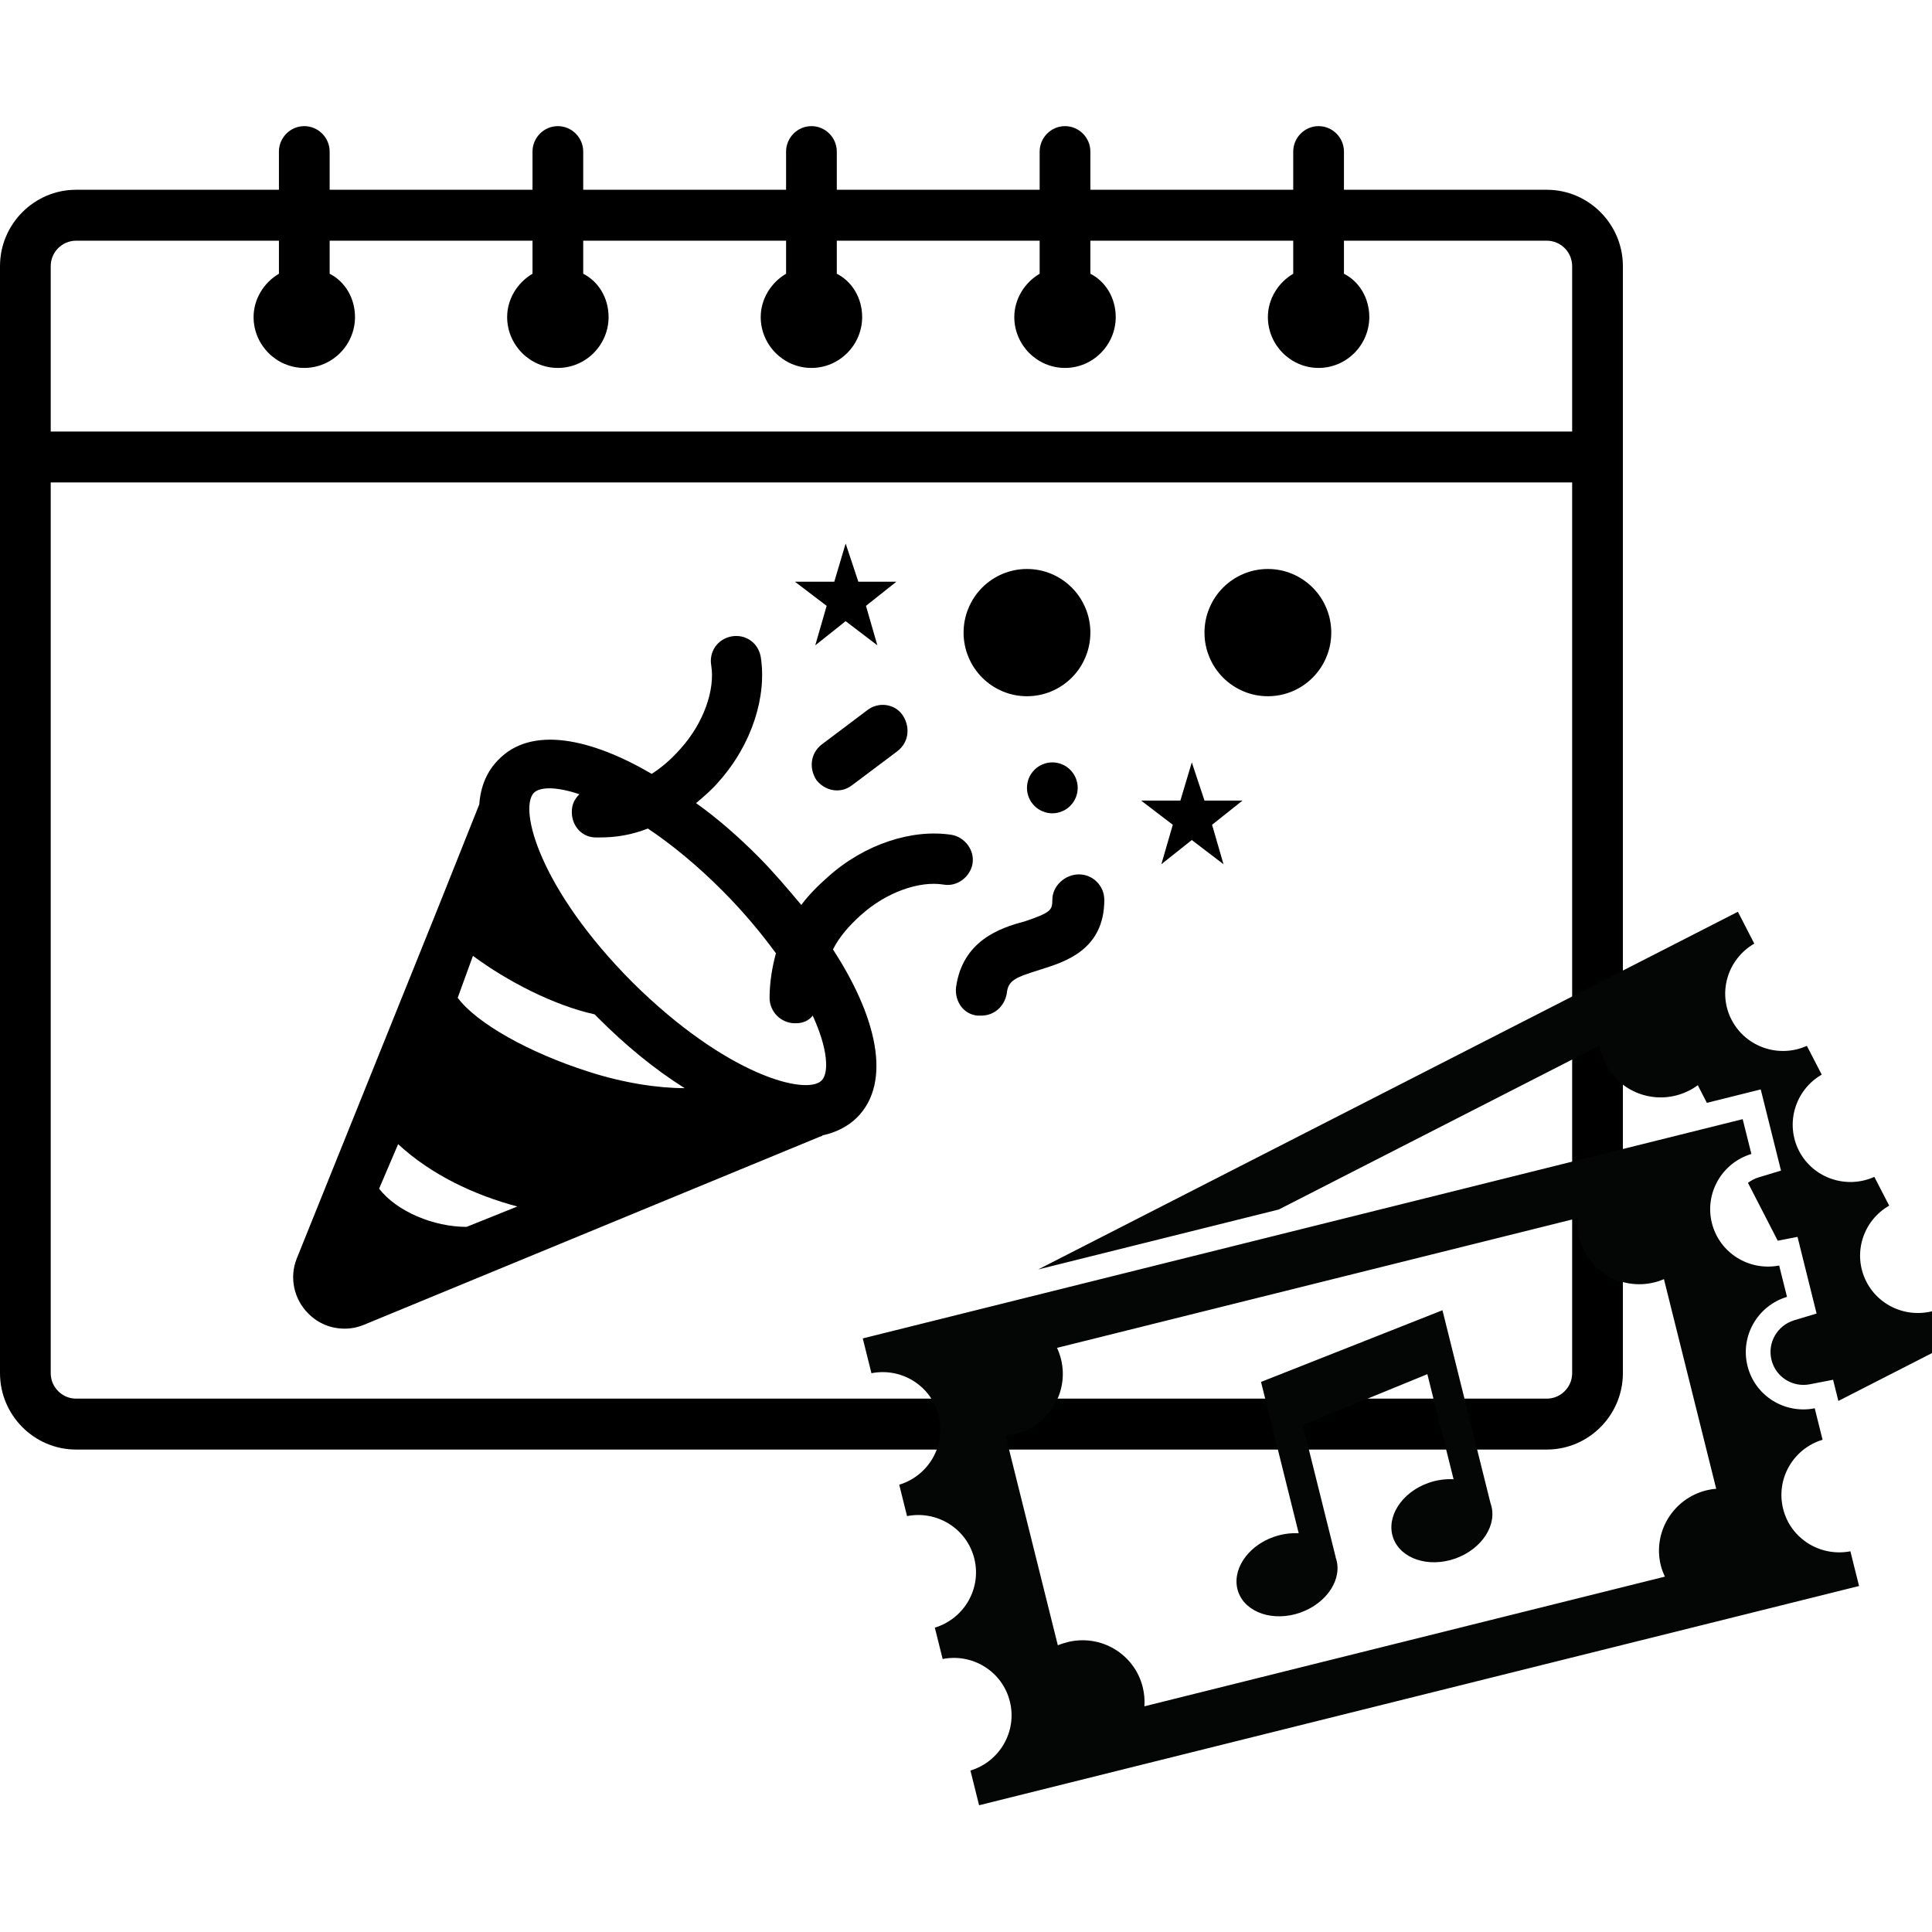<svg xmlns="http://www.w3.org/2000/svg" xmlns:xlink="http://www.w3.org/1999/xlink" width="200" zoomAndPan="magnify" viewBox="0 0 150 150" height="200" preserveAspectRatio="xMidYMid meet" version="1.0"><defs><clipPath id="ee5eb9d292"><path d="M 0 9.793 L 126 9.793 L 126 112.543 L 0 112.543 Z M 0 9.793 " clip-rule="nonzero"/></clipPath><clipPath id="d38f371c42"><path d="M 66 70 L 150 70 L 150 141 L 66 141 Z M 66 70 " clip-rule="nonzero"/></clipPath><clipPath id="b39bae2f63"><path d="M 63.074 88.223 L 143.125 68.273 L 156.184 120.672 L 76.129 140.621 Z M 63.074 88.223 " clip-rule="nonzero"/></clipPath><clipPath id="b11436a941"><path d="M 63.074 88.223 L 143.125 68.273 L 156.184 120.672 L 76.129 140.621 Z M 63.074 88.223 " clip-rule="nonzero"/></clipPath><clipPath id="201542f87b"><path d="M 63.074 88.223 L 143.125 68.273 L 156.184 120.672 L 76.129 140.621 Z M 63.074 88.223 " clip-rule="nonzero"/></clipPath><clipPath id="78fa38b605"><path d="M 63.184 88.66 L 143.234 68.711 L 156.297 121.141 L 76.246 141.086 Z M 63.184 88.66 " clip-rule="nonzero"/></clipPath><clipPath id="222d45d0e4"><path d="M 63.184 88.66 L 143.234 68.711 L 156.066 120.215 L 76.016 140.16 Z M 63.184 88.66 " clip-rule="nonzero"/></clipPath></defs><g clip-path="url(#ee5eb9d292)"><path fill="#000000" d="M 120.094 112.543 C 123.344 112.543 126 109.875 126 106.613 L 126 20.664 C 126 17.402 123.344 14.734 120.094 14.734 L 104.344 14.734 L 104.344 11.77 C 104.344 10.684 103.457 9.793 102.375 9.793 C 101.293 9.793 100.406 10.684 100.406 11.77 L 100.406 14.734 L 84.656 14.734 L 84.656 11.77 C 84.656 10.684 83.77 9.793 82.688 9.793 C 81.605 9.793 80.719 10.684 80.719 11.77 L 80.719 14.734 L 64.969 14.734 L 64.969 11.77 C 64.969 10.684 64.082 9.793 63 9.793 C 61.918 9.793 61.031 10.684 61.031 11.77 L 61.031 14.734 L 45.281 14.734 L 45.281 11.77 C 45.281 10.684 44.395 9.793 43.312 9.793 C 42.23 9.793 41.344 10.684 41.344 11.77 L 41.344 14.734 L 25.594 14.734 L 25.594 11.77 C 25.594 10.684 24.707 9.793 23.625 9.793 C 22.543 9.793 21.656 10.684 21.656 11.77 L 21.656 14.734 L 5.906 14.734 C 2.656 14.734 0 17.402 0 20.664 L 0 106.613 C 0 109.875 2.656 112.543 5.906 112.543 Z M 5.906 18.688 L 21.656 18.688 L 21.656 21.254 C 20.477 21.945 19.688 23.23 19.688 24.613 C 19.688 26.789 21.461 28.566 23.625 28.566 C 25.789 28.566 27.562 26.789 27.562 24.613 C 27.562 23.133 26.773 21.848 25.594 21.254 L 25.594 18.688 L 41.344 18.688 L 41.344 21.254 C 40.164 21.945 39.375 23.23 39.375 24.613 C 39.375 26.789 41.148 28.566 43.312 28.566 C 45.477 28.566 47.25 26.789 47.25 24.613 C 47.25 23.133 46.461 21.848 45.281 21.254 L 45.281 18.688 L 61.031 18.688 L 61.031 21.254 C 59.852 21.945 59.062 23.23 59.062 24.613 C 59.062 26.789 60.836 28.566 63 28.566 C 65.164 28.566 66.938 26.789 66.938 24.613 C 66.938 23.133 66.148 21.848 64.969 21.254 L 64.969 18.688 L 80.719 18.688 L 80.719 21.254 C 79.539 21.945 78.75 23.23 78.75 24.613 C 78.75 26.789 80.523 28.566 82.688 28.566 C 84.852 28.566 86.625 26.789 86.625 24.613 C 86.625 23.133 85.836 21.848 84.656 21.254 L 84.656 18.688 L 100.406 18.688 L 100.406 21.254 C 99.227 21.945 98.438 23.23 98.438 24.613 C 98.438 26.789 100.211 28.566 102.375 28.566 C 104.539 28.566 106.312 26.789 106.312 24.613 C 106.312 23.133 105.523 21.848 104.344 21.254 L 104.344 18.688 L 120.094 18.688 C 121.176 18.688 122.062 19.574 122.062 20.664 L 122.062 33.504 L 3.938 33.504 L 3.938 20.664 C 3.938 19.574 4.824 18.688 5.906 18.688 Z M 3.938 106.613 L 3.938 37.457 L 122.062 37.457 L 122.062 106.613 C 122.062 107.699 121.176 108.59 120.094 108.59 L 5.906 108.59 C 4.824 108.59 3.938 107.699 3.938 106.613 Z M 3.938 106.613 " fill-opacity="1" fill-rule="nonzero"/></g><path fill="#000000" d="M 26.773 103.156 C 27.266 103.156 27.758 103.059 28.25 102.859 L 63.688 88.238 C 63.789 88.238 63.887 88.141 63.887 88.141 C 64.871 87.941 65.855 87.449 66.543 86.758 C 69.301 83.988 68.02 78.852 64.672 73.715 C 65.164 72.727 65.953 71.84 66.84 71.047 C 68.809 69.27 71.367 68.379 73.238 68.676 C 74.32 68.875 75.305 68.082 75.5 67.098 C 75.699 66.008 74.91 65.02 73.926 64.824 C 70.875 64.328 67.133 65.516 64.281 68.082 C 63.492 68.777 62.805 69.469 62.211 70.258 C 61.129 68.973 60.047 67.688 58.867 66.504 C 57.391 65.02 55.715 63.539 54.043 62.355 C 54.633 61.859 55.32 61.266 55.812 60.676 C 58.375 57.809 59.555 54.055 59.062 50.992 C 58.867 49.906 57.883 49.215 56.797 49.41 C 55.715 49.609 55.027 50.598 55.223 51.684 C 55.52 53.562 54.633 56.129 52.859 58.105 C 52.172 58.895 51.383 59.586 50.598 60.082 C 45.871 57.316 41.246 56.328 38.688 58.996 C 37.801 59.883 37.309 61.07 37.211 62.453 L 34.059 70.355 L 23.035 97.723 C 22.445 99.203 22.836 100.883 23.922 101.969 C 24.707 102.762 25.691 103.156 26.773 103.156 Z M 41.441 61.562 C 41.934 61.07 43.215 61.07 44.984 61.664 C 44.594 62.059 44.395 62.453 44.395 63.047 C 44.395 64.133 45.184 65.02 46.266 65.02 C 46.363 65.02 46.461 65.02 46.562 65.02 C 47.84 65.02 49.023 64.824 50.301 64.328 C 52.074 65.516 54.043 67.098 56.109 69.172 C 57.781 70.852 59.16 72.531 60.242 74.012 C 59.949 75.098 59.75 76.285 59.75 77.469 C 59.75 78.555 60.637 79.445 61.719 79.445 C 61.719 79.445 61.719 79.445 61.82 79.445 C 62.312 79.445 62.805 79.246 63.098 78.852 C 64.281 81.422 64.379 83.297 63.789 83.891 C 62.605 85.078 56.406 83.496 49.121 76.285 C 41.934 69.07 40.262 62.848 41.441 61.562 Z M 36.719 74.211 C 39.375 76.184 43.016 78.062 46.168 78.754 C 46.266 78.852 46.363 78.953 46.461 79.051 C 48.531 81.125 50.793 83 53.156 84.484 C 51.09 84.484 48.43 84.09 45.676 83.199 C 41.047 81.719 37.012 79.445 35.535 77.469 Z M 30.91 88.832 C 33.469 91.203 36.816 92.781 40.164 93.672 L 36.227 95.254 C 33.664 95.254 30.812 94.066 29.434 92.289 Z M 30.91 88.832 " fill-opacity="1" fill-rule="nonzero"/><path fill="#000000" d="M 83.672 61.168 C 83.672 61.43 83.621 61.684 83.523 61.926 C 83.422 62.168 83.281 62.379 83.094 62.566 C 82.91 62.75 82.699 62.895 82.457 62.992 C 82.215 63.094 81.965 63.145 81.703 63.145 C 81.441 63.145 81.191 63.094 80.949 62.992 C 80.707 62.895 80.496 62.75 80.312 62.566 C 80.125 62.379 79.984 62.168 79.883 61.926 C 79.785 61.684 79.734 61.43 79.734 61.168 C 79.734 60.906 79.785 60.652 79.883 60.41 C 79.984 60.172 80.125 59.957 80.312 59.77 C 80.496 59.586 80.707 59.441 80.949 59.344 C 81.191 59.242 81.441 59.191 81.703 59.191 C 81.965 59.191 82.215 59.242 82.457 59.344 C 82.699 59.441 82.91 59.586 83.094 59.77 C 83.281 59.957 83.422 60.172 83.523 60.41 C 83.621 60.652 83.672 60.906 83.672 61.168 Z M 83.672 61.168 " fill-opacity="1" fill-rule="nonzero"/><path fill="#000000" d="M 84.656 49.113 C 84.656 49.441 84.625 49.762 84.562 50.078 C 84.5 50.398 84.406 50.707 84.281 51.004 C 84.156 51.305 84.008 51.59 83.828 51.859 C 83.648 52.129 83.441 52.379 83.215 52.609 C 82.984 52.836 82.738 53.043 82.469 53.223 C 82.199 53.402 81.918 53.555 81.617 53.68 C 81.32 53.805 81.012 53.898 80.695 53.961 C 80.379 54.023 80.059 54.055 79.734 54.055 C 79.41 54.055 79.09 54.023 78.773 53.961 C 78.457 53.898 78.148 53.805 77.852 53.68 C 77.551 53.555 77.27 53.402 77 53.223 C 76.73 53.043 76.484 52.836 76.254 52.609 C 76.027 52.379 75.82 52.129 75.641 51.859 C 75.461 51.59 75.312 51.305 75.188 51.004 C 75.062 50.707 74.969 50.398 74.906 50.078 C 74.844 49.762 74.812 49.441 74.812 49.113 C 74.812 48.789 74.844 48.469 74.906 48.152 C 74.969 47.832 75.062 47.523 75.188 47.227 C 75.312 46.926 75.461 46.641 75.641 46.371 C 75.82 46.102 76.027 45.852 76.254 45.621 C 76.484 45.395 76.73 45.188 77 45.008 C 77.27 44.828 77.551 44.676 77.852 44.551 C 78.148 44.426 78.457 44.332 78.773 44.27 C 79.09 44.207 79.41 44.176 79.734 44.176 C 80.059 44.176 80.379 44.207 80.695 44.27 C 81.012 44.332 81.32 44.426 81.617 44.551 C 81.918 44.676 82.199 44.828 82.469 45.008 C 82.738 45.188 82.984 45.395 83.215 45.621 C 83.441 45.852 83.648 46.102 83.828 46.371 C 84.008 46.641 84.156 46.926 84.281 47.227 C 84.406 47.523 84.5 47.832 84.562 48.152 C 84.625 48.469 84.656 48.789 84.656 49.113 Z M 84.656 49.113 " fill-opacity="1" fill-rule="nonzero"/><path fill="#000000" d="M 103.359 49.113 C 103.359 49.441 103.328 49.762 103.266 50.078 C 103.203 50.398 103.109 50.707 102.984 51.004 C 102.859 51.305 102.711 51.59 102.531 51.859 C 102.352 52.129 102.145 52.379 101.918 52.609 C 101.688 52.836 101.441 53.043 101.172 53.223 C 100.902 53.402 100.621 53.555 100.32 53.68 C 100.023 53.805 99.715 53.898 99.398 53.961 C 99.082 54.023 98.762 54.055 98.438 54.055 C 98.113 54.055 97.793 54.023 97.477 53.961 C 97.16 53.898 96.852 53.805 96.555 53.68 C 96.254 53.555 95.973 53.402 95.703 53.223 C 95.434 53.043 95.188 52.836 94.957 52.609 C 94.73 52.379 94.523 52.129 94.344 51.859 C 94.164 51.59 94.016 51.305 93.891 51.004 C 93.766 50.707 93.672 50.398 93.609 50.078 C 93.547 49.762 93.516 49.441 93.516 49.113 C 93.516 48.789 93.547 48.469 93.609 48.152 C 93.672 47.832 93.766 47.523 93.891 47.227 C 94.016 46.926 94.164 46.641 94.344 46.371 C 94.523 46.102 94.73 45.852 94.957 45.621 C 95.188 45.395 95.434 45.188 95.703 45.008 C 95.973 44.828 96.254 44.676 96.555 44.551 C 96.852 44.426 97.16 44.332 97.477 44.27 C 97.793 44.207 98.113 44.176 98.438 44.176 C 98.762 44.176 99.082 44.207 99.398 44.27 C 99.715 44.332 100.023 44.426 100.32 44.551 C 100.621 44.676 100.902 44.828 101.172 45.008 C 101.441 45.188 101.688 45.395 101.918 45.621 C 102.145 45.852 102.352 46.102 102.531 46.371 C 102.711 46.641 102.859 46.926 102.984 47.227 C 103.109 47.523 103.203 47.832 103.266 48.152 C 103.328 48.469 103.359 48.789 103.359 49.113 Z M 103.359 49.113 " fill-opacity="1" fill-rule="nonzero"/><path fill="#000000" d="M 63.297 50.102 L 65.656 48.227 L 68.117 50.102 L 67.234 47.039 L 69.594 45.164 L 66.641 45.164 L 65.656 42.199 L 64.773 45.164 L 61.719 45.164 L 64.18 47.039 Z M 63.297 50.102 " fill-opacity="1" fill-rule="nonzero"/><path fill="#000000" d="M 90.168 67.098 L 92.531 65.219 L 94.992 67.098 L 94.105 64.035 L 96.469 62.156 L 93.516 62.156 L 92.531 59.191 L 91.645 62.156 L 88.594 62.156 L 91.055 64.035 Z M 90.168 67.098 " fill-opacity="1" fill-rule="nonzero"/><path fill="#000000" d="M 67.332 55.141 L 63.789 57.809 C 62.902 58.5 62.805 59.688 63.395 60.574 C 63.789 61.07 64.379 61.367 64.969 61.367 C 65.363 61.367 65.758 61.266 66.148 60.969 L 69.695 58.305 C 70.578 57.613 70.68 56.426 70.086 55.535 C 69.496 54.648 68.219 54.449 67.332 55.141 Z M 67.332 55.141 " fill-opacity="1" fill-rule="nonzero"/><path fill="#000000" d="M 81.703 69.863 C 81.703 70.652 81.605 70.852 79.539 71.543 C 77.668 72.035 74.715 73.023 74.223 76.68 C 74.125 77.766 74.812 78.754 75.895 78.852 C 75.992 78.852 76.094 78.852 76.191 78.852 C 77.176 78.852 77.961 78.16 78.16 77.172 C 78.258 76.086 78.848 75.891 80.719 75.297 C 82.59 74.703 85.738 73.812 85.738 69.863 C 85.738 68.777 84.852 67.887 83.77 67.887 C 82.688 67.887 81.703 68.777 81.703 69.863 Z M 81.703 69.863 " fill-opacity="1" fill-rule="nonzero"/><g clip-path="url(#d38f371c42)"><g clip-path="url(#b39bae2f63)"><g clip-path="url(#b11436a941)"><g clip-path="url(#201542f87b)"><g clip-path="url(#78fa38b605)"><g clip-path="url(#222d45d0e4)"><path fill="#040606" d="M 115.707 116.645 L 111.992 101.727 L 97.906 107.293 C 97.906 107.293 100.832 119.043 100.832 119.043 C 100.203 119.008 99.539 119.098 98.883 119.328 C 96.793 120.066 95.57 121.984 96.141 123.605 C 96.719 125.223 98.883 125.938 100.969 125.199 C 103.055 124.453 104.277 122.543 103.703 120.926 C 103.695 120.898 103.688 120.84 103.688 120.84 L 101.148 110.648 L 110.82 106.691 L 112.855 114.848 C 112.234 114.816 111.566 114.898 110.902 115.133 C 108.812 115.871 107.594 117.789 108.168 119.406 C 108.746 121.023 110.902 121.742 112.992 121.004 C 115.078 120.258 116.301 118.348 115.73 116.727 C 115.723 116.699 115.707 116.645 115.707 116.645 Z M 129.188 99.312 C 128.957 99.414 128.707 99.5 128.449 99.562 C 125.863 100.207 123.242 98.648 122.602 96.078 C 122.473 95.57 122.441 95.066 122.477 94.578 L 82.066 104.648 C 82.195 104.922 82.297 105.211 82.375 105.516 C 83.016 108.086 81.438 110.691 78.852 111.336 C 78.594 111.398 78.332 111.441 78.074 111.461 L 82.129 127.738 C 82.371 127.645 82.621 127.559 82.875 127.496 C 85.461 126.848 88.078 128.41 88.719 130.98 C 88.844 131.484 88.887 131.98 88.852 132.477 L 129.262 122.41 C 129.133 122.133 129.023 121.848 128.945 121.543 C 128.305 118.973 129.887 116.359 132.477 115.711 C 132.73 115.648 132.992 115.605 133.246 115.59 Z M 132.91 94.957 C 133.492 97.277 135.793 98.707 138.133 98.254 L 138.742 100.688 C 136.457 101.379 135.098 103.727 135.676 106.051 C 136.254 108.375 138.559 109.801 140.895 109.34 L 141.504 111.781 C 139.223 112.473 137.863 114.82 138.441 117.145 C 139.016 119.461 141.324 120.895 143.664 120.441 L 144.336 123.137 L 76.016 140.16 L 75.344 137.465 C 77.625 136.77 78.984 134.418 78.406 132.102 C 77.828 129.777 75.523 128.344 73.188 128.805 L 72.578 126.371 C 74.859 125.676 76.223 123.332 75.645 121.008 C 75.066 118.684 72.758 117.25 70.422 117.711 L 69.816 115.273 C 72.094 114.578 73.457 112.238 72.879 109.914 C 72.301 107.59 69.996 106.156 67.656 106.617 L 66.984 103.914 L 135.301 86.891 L 135.977 89.594 C 133.695 90.281 132.332 92.633 132.91 94.957 Z M 99.285 93.906 L 80.598 98.562 L 134.93 70.789 L 136.203 73.262 C 134.137 74.453 133.34 77.051 134.438 79.176 C 135.539 81.301 138.113 82.176 140.285 81.199 L 141.438 83.434 C 139.379 84.621 138.586 87.219 139.672 89.348 C 140.77 91.477 143.352 92.348 145.523 91.371 L 146.676 93.605 C 144.609 94.793 143.812 97.383 144.91 99.52 C 146.008 101.645 148.586 102.52 150.758 101.543 L 152.031 104.016 L 142.73 108.77 L 142.32 107.125 L 140.527 107.473 C 139.184 107.742 137.867 106.914 137.539 105.586 C 137.207 104.258 137.98 102.91 139.293 102.508 L 141.039 101.984 L 139.559 96.031 L 138.023 96.328 L 135.711 91.836 C 135.953 91.656 136.227 91.504 136.527 91.414 L 138.277 90.887 L 136.703 84.582 L 132.52 85.625 L 131.816 84.254 C 131.605 84.414 131.383 84.551 131.148 84.668 C 128.773 85.883 125.867 84.957 124.652 82.598 C 124.418 82.137 124.262 81.66 124.188 81.176 L 99.285 93.906 " fill-opacity="1" fill-rule="nonzero"/></g></g></g></g></g></g></svg>